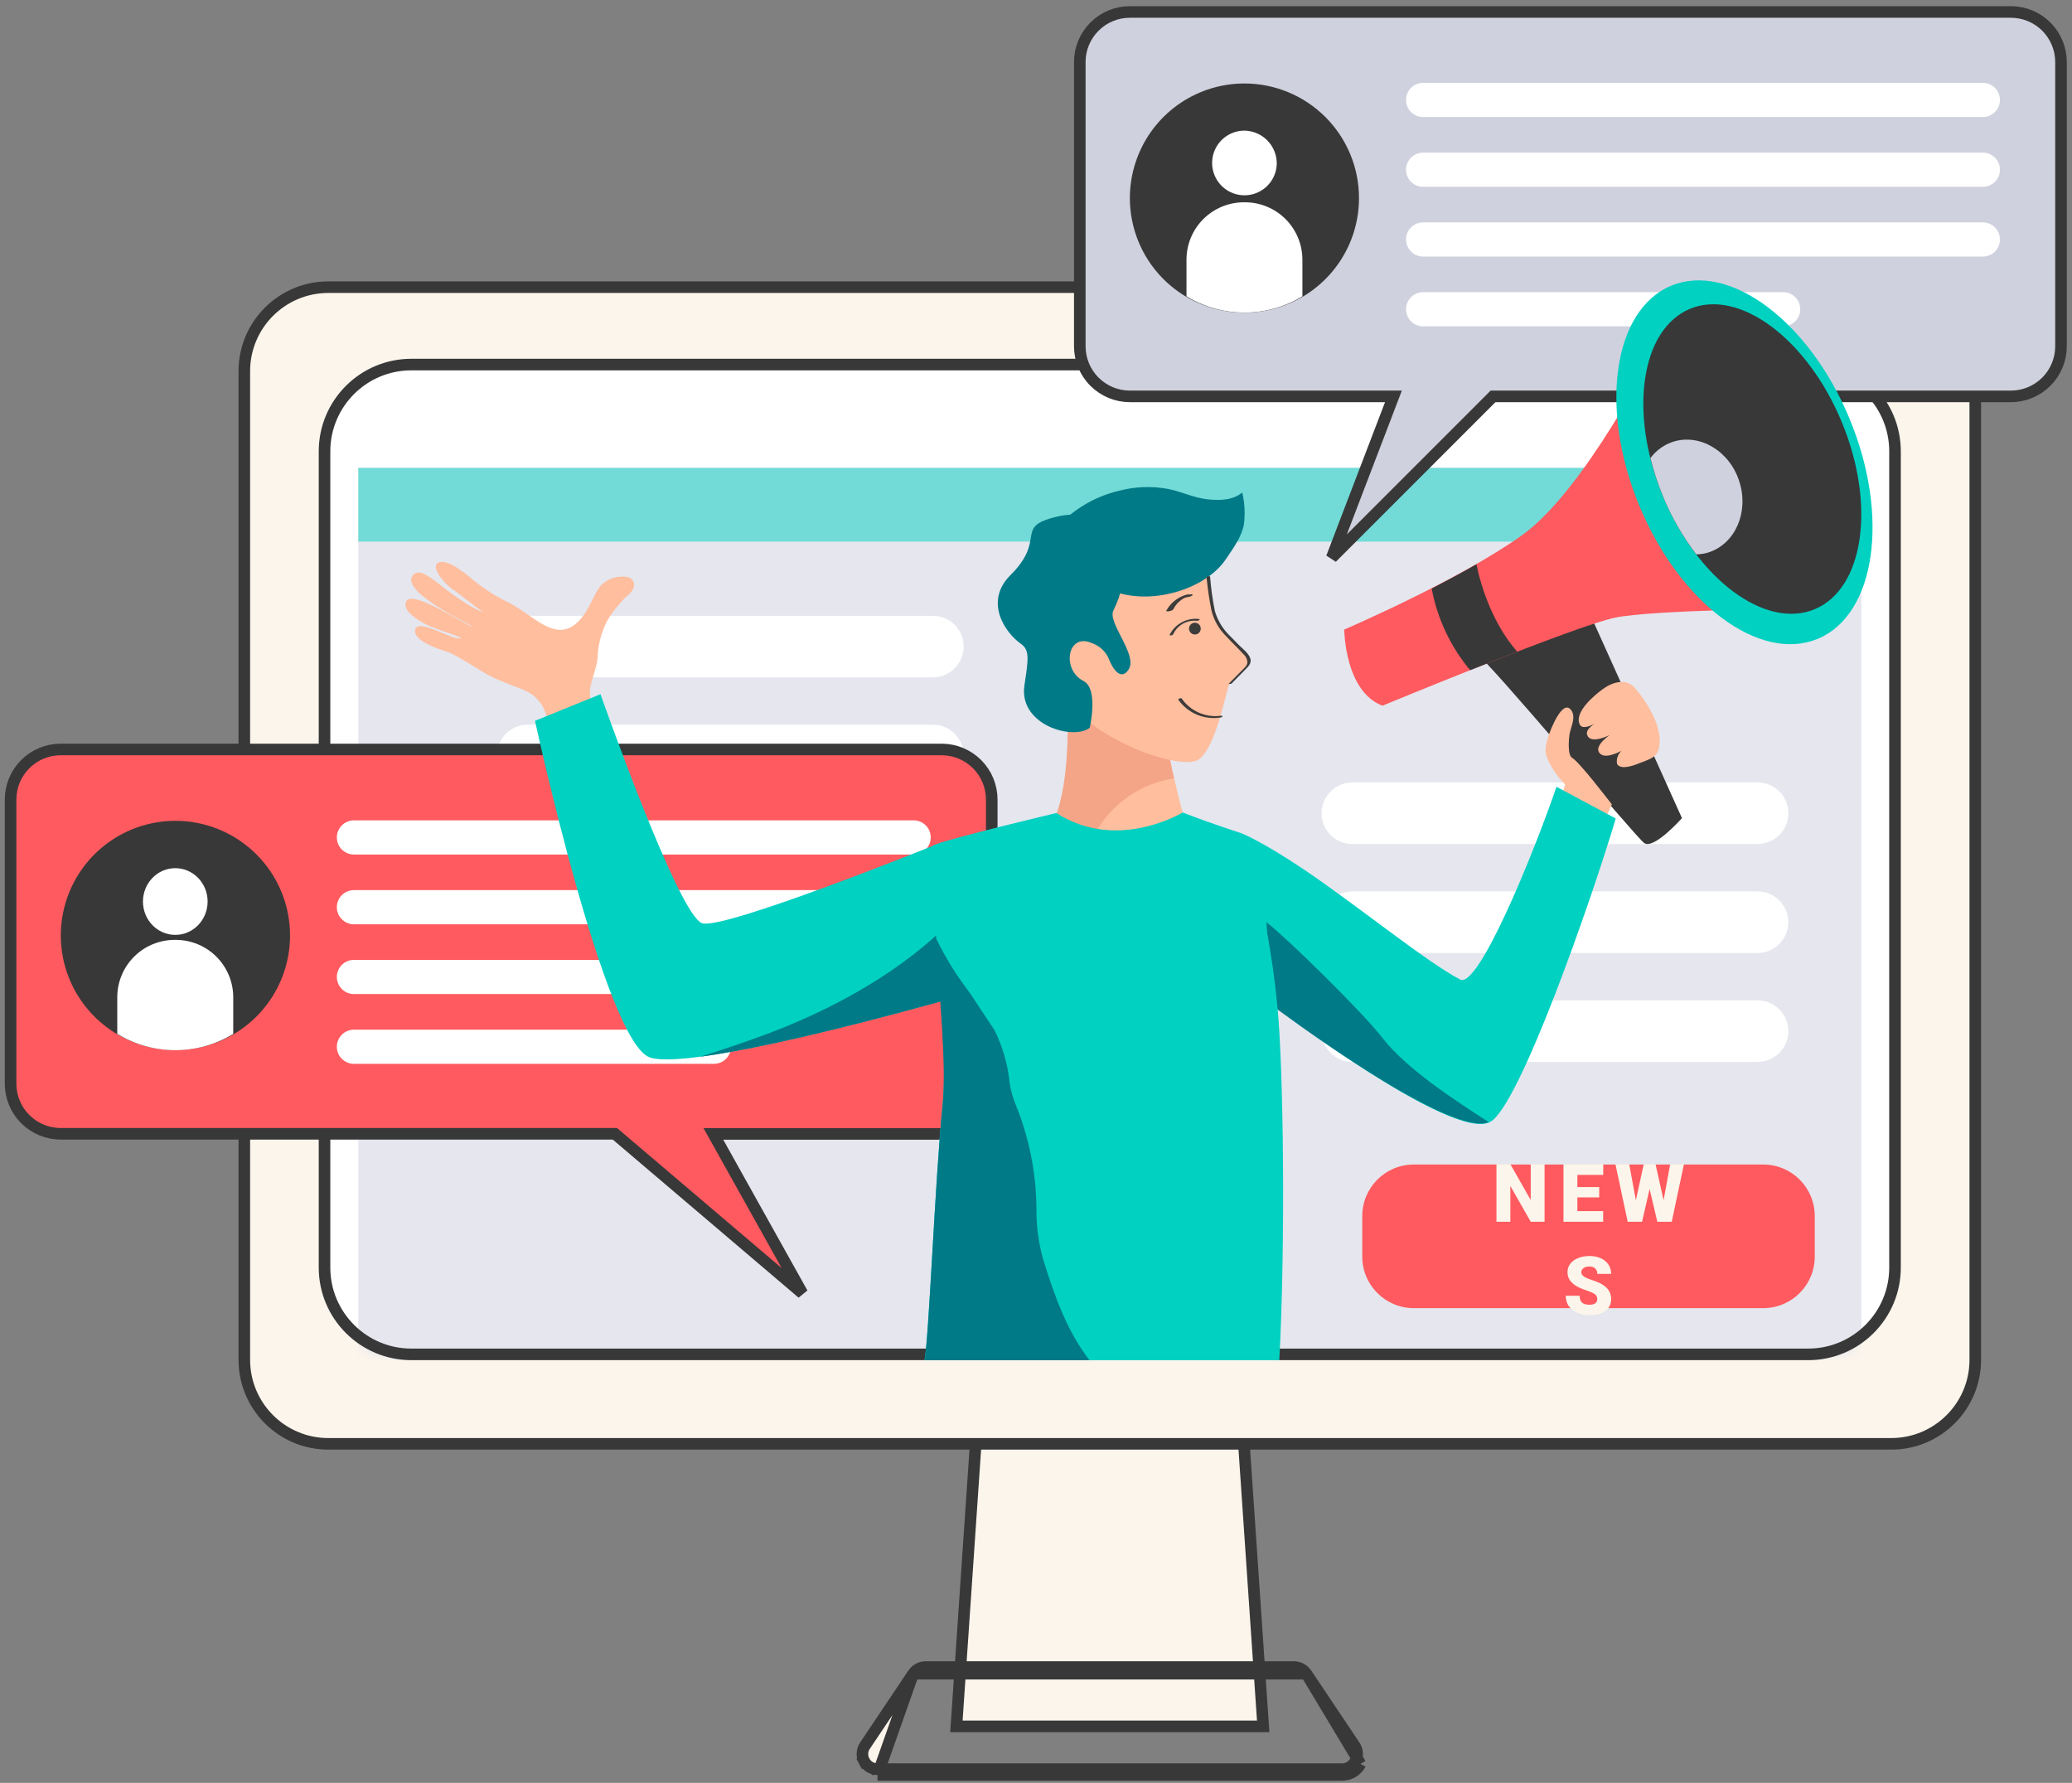 <svg width="179" height="154" viewBox="0 0 179 154" fill="none" xmlns="http://www.w3.org/2000/svg">
<rect x="0" y="0" width="179" height="154" fill="#808080" stroke="none"/>
<path d="M106.927 116.88L109.127 149.12H82.624L84.824 116.88H106.927Z" fill="#FCF5EB" stroke="#383838"/>
<path d="M75.806 153.314H115.941C116.268 153.315 116.589 153.227 116.87 153.06M75.806 153.314L75.807 152.814M75.806 153.314V152.814H75.807M75.806 153.314L78.889 144.573M75.807 152.814H115.941H115.943C116.179 152.815 116.411 152.752 116.614 152.63L116.87 153.06M75.807 152.814C75.571 152.814 75.34 152.75 75.137 152.628C74.935 152.507 74.77 152.333 74.659 152.125L74.218 152.36L74.659 152.125C74.547 151.917 74.495 151.682 74.507 151.446C74.518 151.211 74.594 150.983 74.725 150.787C74.725 150.787 74.725 150.787 74.725 150.787L78.889 144.573M116.87 153.06L116.614 152.63C116.816 152.509 116.982 152.335 117.093 152.127L117.534 152.362M116.87 153.06C117.151 152.892 117.38 152.651 117.534 152.362M117.534 152.362L117.093 152.127C117.204 151.919 117.257 151.684 117.245 151.448C117.232 151.212 117.156 150.984 117.024 150.788L117.023 150.787L112.859 144.573M117.534 152.362L112.859 144.573M112.859 144.573C112.859 144.572 112.859 144.572 112.859 144.572C112.739 144.395 112.578 144.25 112.39 144.149C112.201 144.049 111.991 143.997 111.777 143.997L111.777 143.997L79.971 143.997H79.971C79.757 143.997 79.546 144.049 79.358 144.149C79.169 144.25 79.008 144.395 78.889 144.572C78.889 144.572 78.889 144.573 78.889 144.573M112.859 144.573L78.889 144.573" fill="#FCF5EB" stroke="#383838"/>
<path d="M28.366 24.805H163.385C167.394 24.805 170.644 28.055 170.644 32.063V117.458C170.644 121.466 167.394 124.716 163.385 124.716H28.366C24.357 124.716 21.107 121.466 21.107 117.458V32.063C21.107 28.055 24.357 24.805 28.366 24.805Z" fill="#FCF5EB" stroke="#383838"/>
<path d="M156.211 30.99H35.535C31.117 30.99 27.535 34.572 27.535 38.99V109.487C27.535 113.905 31.117 117.487 35.535 117.487H156.211C160.63 117.487 164.211 113.905 164.211 109.487V38.99C164.211 34.572 160.63 30.99 156.211 30.99Z" fill="white"/>
<mask id="mask0" mask-type="alpha" maskUnits="userSpaceOnUse" x="27" y="30" width="138" height="88">
<path d="M156.211 30.99H35.535C31.117 30.99 27.535 34.572 27.535 38.99V109.487C27.535 113.905 31.117 117.487 35.535 117.487H156.211C160.63 117.487 164.211 113.905 164.211 109.487V38.99C164.211 34.572 160.63 30.99 156.211 30.99Z" fill="white"/>
</mask>
<g mask="url(#mask0)">
<path d="M160.802 40.409H30.953V117.483H160.802V40.409Z" fill="#E5E6EE"/>
</g>
<path d="M35.535 31.49H156.211C160.353 31.49 163.711 34.848 163.711 38.99V109.487C163.711 113.629 160.353 116.987 156.211 116.987H35.535C31.393 116.987 28.035 113.629 28.035 109.487V38.99C28.035 34.848 31.393 31.49 35.535 31.49Z" stroke="#383838"/>
<path opacity="0.5" d="M160.802 40.409H30.953V46.784H160.802V40.409Z" fill="#00D1C1"/>
<path d="M151.833 67.585H116.832C115.362 67.585 114.171 68.776 114.171 70.246C114.171 71.715 115.362 72.907 116.832 72.907H151.833C153.303 72.907 154.494 71.715 154.494 70.246C154.494 68.776 153.303 67.585 151.833 67.585Z" fill="white"/>
<path d="M151.833 76.996H116.832C115.362 76.996 114.171 78.187 114.171 79.657C114.171 81.126 115.362 82.318 116.832 82.318H151.833C153.303 82.318 154.494 81.126 154.494 79.657C154.494 78.187 153.303 76.996 151.833 76.996Z" fill="white"/>
<path d="M151.833 86.407H116.832C115.362 86.407 114.171 87.598 114.171 89.068C114.171 90.538 115.362 91.729 116.832 91.729H151.833C153.303 91.729 154.494 90.538 154.494 89.068C154.494 87.598 153.303 86.407 151.833 86.407Z" fill="white"/>
<path d="M80.589 53.188H45.588C44.118 53.188 42.927 54.379 42.927 55.849C42.927 57.318 44.118 58.51 45.588 58.51H80.589C82.059 58.51 83.25 57.318 83.25 55.849C83.25 54.379 82.059 53.188 80.589 53.188Z" fill="white"/>
<path d="M80.589 62.594H45.588C44.118 62.594 42.927 63.786 42.927 65.255C42.927 66.725 44.118 67.916 45.588 67.916H80.589C82.059 67.916 83.25 66.725 83.25 65.255C83.25 63.786 82.059 62.594 80.589 62.594Z" fill="white"/>
<path d="M62.042 98.687L69.315 111.71L53.261 98.054L53.121 97.934H52.937H5.241C4.094 97.934 2.993 97.478 2.181 96.667C1.37 95.856 0.914 94.755 0.914 93.607V69.057C0.916 67.911 1.373 66.813 2.184 66.003C2.995 65.193 4.095 64.738 5.241 64.738H81.37C82.513 64.743 83.607 65.2 84.414 66.01C85.221 66.819 85.675 67.915 85.677 69.058V93.616C85.677 94.763 85.222 95.864 84.41 96.675C83.599 97.487 82.498 97.943 81.35 97.943H62.478H61.626L62.042 98.687Z" fill="#FF5A5F" stroke="#383838"/>
<path d="M78.931 70.86H30.576C29.761 70.86 29.1 71.521 29.1 72.336C29.1 73.152 29.761 73.813 30.576 73.813H78.931C79.746 73.813 80.407 73.152 80.407 72.336C80.407 71.521 79.746 70.86 78.931 70.86Z" fill="white"/>
<path d="M78.931 76.886H30.576C29.761 76.886 29.1 77.547 29.1 78.363C29.1 79.178 29.761 79.839 30.576 79.839H78.931C79.746 79.839 80.407 79.178 80.407 78.363C80.407 77.547 79.746 76.886 78.931 76.886Z" fill="white"/>
<path d="M78.931 82.913H30.576C29.761 82.913 29.1 83.574 29.1 84.389C29.1 85.204 29.761 85.865 30.576 85.865H78.931C79.746 85.865 80.407 85.204 80.407 84.389C80.407 83.574 79.746 82.913 78.931 82.913Z" fill="white"/>
<path d="M61.678 88.94H30.576C29.761 88.94 29.1 89.601 29.1 90.416C29.1 91.231 29.761 91.892 30.576 91.892H61.678C62.493 91.892 63.154 91.231 63.154 90.416C63.154 89.601 62.493 88.94 61.678 88.94Z" fill="white"/>
<path d="M25.057 80.799C25.057 82.758 24.477 84.673 23.39 86.302C22.302 87.93 20.756 89.2 18.947 89.95C17.138 90.7 15.147 90.897 13.226 90.515C11.305 90.134 9.54 89.191 8.155 87.806C6.77 86.422 5.826 84.658 5.444 82.737C5.062 80.816 5.257 78.825 6.007 77.015C6.756 75.206 8.025 73.659 9.654 72.571C11.282 71.483 13.197 70.902 15.155 70.902C17.78 70.902 20.298 71.945 22.155 73.801C24.012 75.657 25.055 78.174 25.057 80.799Z" fill="#383838"/>
<path d="M15.143 80.754C16.685 80.754 17.936 79.464 17.936 77.872C17.936 76.281 16.685 74.991 15.143 74.991C13.6 74.991 12.35 76.281 12.35 77.872C12.35 79.464 13.6 80.754 15.143 80.754Z" fill="white"/>
<path d="M15.189 81.185H15.088C14.437 81.185 13.792 81.314 13.19 81.563C12.588 81.812 12.042 82.178 11.581 82.639C11.121 83.1 10.756 83.646 10.507 84.248C10.258 84.85 10.13 85.495 10.131 86.147V89.305C11.639 90.226 13.373 90.714 15.14 90.714C16.908 90.714 18.642 90.226 20.15 89.305V86.147C20.15 85.495 20.022 84.85 19.772 84.248C19.523 83.646 19.157 83.099 18.697 82.638C18.236 82.178 17.689 81.812 17.087 81.563C16.485 81.314 15.84 81.185 15.189 81.185Z" fill="white"/>
<path d="M115.048 48.172L120.119 34.918L120.379 34.239H119.652H97.61C96.463 34.238 95.363 33.782 94.551 32.971C93.74 32.159 93.284 31.059 93.283 29.912V5.361C93.283 4.214 93.739 3.113 94.55 2.302C95.362 1.49 96.462 1.034 97.61 1.034H173.739C174.884 1.039 175.98 1.496 176.788 2.307C177.596 3.118 178.05 4.216 178.05 5.361V29.912C178.049 31.056 177.595 32.154 176.787 32.965C175.979 33.776 174.883 34.234 173.739 34.239C173.738 34.239 173.738 34.239 173.738 34.239L129.189 34.239H128.982L128.836 34.386L115.048 48.172Z" fill="#D0D1DE" stroke="#383838"/>
<path d="M171.299 7.157H122.944C122.129 7.157 121.468 7.817 121.468 8.633C121.468 9.448 122.129 10.109 122.944 10.109H171.299C172.114 10.109 172.775 9.448 172.775 8.633C172.775 7.817 172.114 7.157 171.299 7.157Z" fill="white"/>
<path d="M171.299 13.183H122.944C122.129 13.183 121.468 13.844 121.468 14.659C121.468 15.475 122.129 16.135 122.944 16.135H171.299C172.114 16.135 172.775 15.475 172.775 14.659C172.775 13.844 172.114 13.183 171.299 13.183Z" fill="white"/>
<path d="M171.299 19.21H122.944C122.129 19.21 121.468 19.87 121.468 20.686C121.468 21.501 122.129 22.162 122.944 22.162H171.299C172.114 22.162 172.775 21.501 172.775 20.686C172.775 19.87 172.114 19.21 171.299 19.21Z" fill="white"/>
<path d="M154.045 25.236H122.944C122.129 25.236 121.468 25.897 121.468 26.712C121.468 27.527 122.129 28.188 122.944 28.188H154.045C154.861 28.188 155.522 27.527 155.522 26.712C155.522 25.897 154.861 25.236 154.045 25.236Z" fill="white"/>
<path d="M117.404 17.108C117.404 19.066 116.824 20.979 115.736 22.607C114.649 24.235 113.103 25.503 111.294 26.252C109.486 27.001 107.496 27.197 105.576 26.815C103.656 26.433 101.893 25.491 100.508 24.107C99.124 22.723 98.182 20.959 97.8 19.039C97.418 17.119 97.614 15.129 98.363 13.321C99.112 11.512 100.381 9.966 102.008 8.879C103.636 7.791 105.549 7.211 107.507 7.211C110.132 7.212 112.648 8.255 114.504 10.111C116.36 11.967 117.403 14.484 117.404 17.108Z" fill="#383838"/>
<path d="M110.3 14.164C110.283 14.713 110.104 15.244 109.787 15.691C109.47 16.139 109.028 16.483 108.516 16.681C108.004 16.879 107.446 16.922 106.91 16.804C106.374 16.687 105.885 16.414 105.503 16.02C105.121 15.626 104.864 15.129 104.763 14.589C104.662 14.05 104.722 13.493 104.936 12.988C105.15 12.483 105.507 12.052 105.965 11.748C106.422 11.445 106.958 11.283 107.507 11.283C108.259 11.295 108.976 11.605 109.5 12.146C110.023 12.686 110.311 13.412 110.3 14.164Z" fill="white"/>
<path d="M107.557 17.473H107.457C106.142 17.474 104.881 17.997 103.951 18.928C103.022 19.858 102.5 21.119 102.5 22.434V25.597C104.009 26.513 105.741 26.998 107.507 26.998C109.273 26.998 111.005 26.513 112.514 25.597V22.434C112.514 21.119 111.992 19.858 111.063 18.928C110.133 17.997 108.872 17.474 107.557 17.473Z" fill="white"/>
<path d="M152.328 100.589H122.136C119.679 100.589 117.687 102.581 117.687 105.038V108.544C117.687 111.002 119.679 112.994 122.136 112.994H152.328C154.785 112.994 156.777 111.002 156.777 108.544V105.038C156.777 102.581 154.785 100.589 152.328 100.589Z" fill="#FF5A5F"/>
<path d="M133.435 105.536H132.242L130.479 102.44V105.536H129.279V100.56H130.479L132.239 103.656V100.56H133.435V105.536ZM138.156 103.427H136.269V104.613H138.497V105.536H135.069V100.56H138.504V101.486H136.269V102.535H138.156V103.427ZM143.717 103.68L144.287 100.56H145.477L144.421 105.536H143.177L142.51 102.699L141.857 105.536H140.617L139.557 100.56H140.75L141.321 103.68L142.004 100.56H143.023L143.717 103.68ZM137.988 112.213C137.988 112.038 137.925 111.901 137.8 111.803C137.677 111.705 137.459 111.604 137.147 111.499C136.835 111.394 136.58 111.293 136.382 111.195C135.737 110.878 135.414 110.443 135.414 109.889C135.414 109.614 135.494 109.371 135.654 109.161C135.815 108.949 136.043 108.785 136.337 108.669C136.631 108.551 136.962 108.491 137.328 108.491C137.686 108.491 138.006 108.555 138.289 108.683C138.574 108.81 138.795 108.993 138.952 109.23C139.109 109.464 139.188 109.733 139.188 110.036H137.992C137.992 109.833 137.929 109.676 137.804 109.565C137.68 109.453 137.513 109.397 137.301 109.397C137.087 109.397 136.917 109.445 136.792 109.541C136.669 109.634 136.607 109.754 136.607 109.899C136.607 110.027 136.676 110.143 136.812 110.248C136.949 110.351 137.189 110.458 137.534 110.569C137.878 110.679 138.16 110.797 138.381 110.925C138.919 111.235 139.188 111.662 139.188 112.207C139.188 112.642 139.024 112.984 138.696 113.232C138.367 113.48 137.917 113.605 137.346 113.605C136.942 113.605 136.576 113.533 136.248 113.389C135.923 113.243 135.676 113.045 135.51 112.794C135.346 112.542 135.264 112.251 135.264 111.923H136.467C136.467 112.19 136.535 112.387 136.672 112.514C136.811 112.64 137.036 112.702 137.346 112.702C137.544 112.702 137.7 112.66 137.814 112.576C137.93 112.489 137.988 112.368 137.988 112.213Z" fill="#FCF5EB"/>
<path d="M100.483 61.009C98.468 61.377 96.412 61.467 94.372 61.278C93.641 61.21 92.922 61.054 92.229 60.812C92.326 63.353 92.347 69.317 90.552 71.783C90.552 71.783 91.202 74.719 96.494 74.802C101.787 74.886 102.366 70.898 102.366 70.898C102.366 70.898 100.592 64.763 100.483 61.009Z" fill="#FFBE9E"/>
<path d="M90.564 71.879C90.587 71.95 90.615 72.018 90.648 72.085C90.648 72.085 90.648 72.085 90.648 72.11C90.693 72.218 90.748 72.322 90.811 72.42C90.891 72.553 90.981 72.679 91.08 72.798L91.126 72.852C91.402 73.177 91.724 73.46 92.082 73.691L92.153 73.737C92.383 73.878 92.623 74.003 92.871 74.11L92.975 74.152C93.278 74.28 93.589 74.386 93.906 74.471C94.064 73.093 94.603 71.786 95.462 70.697C96.937 68.828 99.068 67.591 101.422 67.237C100.918 65.185 100.596 63.092 100.461 60.984C98.446 61.352 96.39 61.442 94.351 61.252C93.62 61.185 92.901 61.029 92.208 60.787C92.304 63.328 92.325 69.292 90.53 71.758V71.82C90.534 71.843 90.546 71.864 90.564 71.879Z" fill="#F4A587"/>
<path d="M93.152 46.733C93.152 46.733 101.82 44.171 103.217 46.272C104.613 48.373 104.345 51.766 104.924 53.259C105.502 54.752 107.65 56.329 107.859 56.928C108.069 57.528 106.417 58.669 106.182 59.134C105.947 59.6 105.075 64.511 103.569 65.593C102.063 66.675 93.986 63.802 91.986 59.986C89.985 56.169 90.824 47.987 93.152 46.733Z" fill="#FFBE9E"/>
<path d="M97.098 48.256C97.203 49.804 96.887 51.352 96.184 52.735C95.668 53.77 98.255 56.53 97.534 57.767C97.056 58.606 96.356 58.392 95.718 56.744C95.419 56.18 94.917 55.752 94.313 55.544C92.191 54.626 91.696 57.859 93.6 58.82C94.934 59.495 94.141 62.867 94.141 62.867C92.711 63.97 87.981 62.64 88.501 59.189C88.832 56.991 88.975 56.153 88.207 55.62C86.811 54.647 84.999 51.959 87.293 49.677C90.455 46.536 87.57 45.538 91.227 44.645C94.884 43.752 97.899 45.991 97.098 48.256Z" fill="#007A87"/>
<path d="M90.631 46.41C90.836 45.614 92.279 44.586 92.992 44.054C94.117 43.255 95.388 42.685 96.733 42.376C98.095 42.025 99.518 41.976 100.902 42.233C102.084 42.46 103.078 42.988 104.294 43.127C105.414 43.253 106.53 43.202 107.318 42.54C107.528 43.438 107.578 44.367 107.465 45.282C107.268 46.364 106.555 47.333 105.905 48.298C104.148 50.923 99.362 52.378 95.986 50.99C94.355 50.319 92.896 49.732 92.095 48.323C91.698 47.62 91.206 46.977 90.631 46.41Z" fill="#007A87"/>
<path d="M136.918 52.063L145.306 70.671C145.306 70.671 142.852 73.431 142.035 72.814C141.217 72.198 128.644 57.105 127.407 56.32C126.17 55.536 136.918 52.063 136.918 52.063Z" fill="#383838"/>
<path d="M116.13 54.379C116.13 54.379 116.163 59.73 119.434 60.955C119.434 60.955 136.209 54.01 139.564 53.343C142.919 52.676 155.207 52.571 155.207 52.571L142.848 30.474C142.848 30.474 136.918 42.334 131.5 46.222C126.081 50.109 116.13 54.379 116.13 54.379Z" fill="#FF5A5F"/>
<path d="M127.004 57.889C128.33 57.36 129.713 56.819 131.076 56.291C129.021 53.98 127.956 50.755 127.549 48.742C126.291 49.468 124.958 50.172 123.683 50.839C124.168 53.435 125.312 55.862 127.004 57.889Z" fill="#383838"/>
<path d="M159.783 36.169C163.276 44.59 162.043 53.108 157.027 55.184C152.011 57.26 145.117 52.123 141.623 43.697C138.13 35.272 139.363 26.758 144.379 24.678C149.394 22.598 156.293 27.744 159.783 36.169Z" fill="#00D1C1"/>
<path d="M159.108 36.45C162.077 43.613 161.028 50.856 156.763 52.626C152.498 54.395 146.631 50.021 143.658 42.854C140.684 35.687 141.737 28.444 146.002 26.674C150.267 24.905 156.138 29.283 159.108 36.45Z" fill="#383838"/>
<path d="M135.816 65.459C135.396 65.219 135.531 63.722 135.61 63.332C135.736 62.72 136.16 61.927 135.736 61.344C134.99 60.313 133.937 63.085 133.798 63.487C133.538 64.259 133.442 64.783 133.606 65.337C133.972 66.245 134.518 67.069 135.212 67.761C135.132 68.038 135.048 68.323 134.943 68.629C135.638 68.928 136.313 69.27 136.965 69.652C137.774 70.118 137.732 70.697 138.487 71.217L139.246 69.476C138.928 69.082 136.483 65.861 135.816 65.459Z" fill="#FFBE9E"/>
<path d="M141.188 59.369C140.462 58.589 139.334 58.891 138.458 59.528C137.816 59.998 135.971 61.487 136.47 62.569C136.889 63.471 139.254 61.478 139.254 61.478C138.382 62.229 136.738 62.833 137.157 63.575C137.615 64.414 139.674 63.219 140.139 62.888C139.674 63.005 137.359 64.41 138.286 65.144C138.923 65.647 140.622 64.59 141.133 64.234C140.45 64.439 139.519 65.047 139.699 65.991C139.997 66.511 141.028 66.167 141.603 65.932C142.471 65.58 143.28 65.446 143.356 64.368C143.378 64.175 143.388 63.98 143.385 63.785C143.3 62.958 143.039 62.159 142.622 61.441C142.232 60.693 141.75 59.998 141.188 59.369Z" fill="#FFBE9E"/>
<path d="M52.92 65.547C52.514 64.901 52.189 64.208 51.951 63.483C51.733 62.867 51.582 62.225 51.368 61.617C51.111 61.041 50.968 60.42 50.949 59.789C50.983 59.41 51.058 59.036 51.171 58.673C51.297 58.199 51.469 57.738 51.565 57.26C51.662 56.782 51.616 56.421 51.695 56.002C51.812 55.185 52.063 54.393 52.438 53.657C52.743 53.126 53.102 52.629 53.511 52.173C53.706 51.93 53.919 51.703 54.149 51.493C54.408 51.314 54.611 51.066 54.736 50.776C54.772 50.683 54.787 50.582 54.781 50.482C54.775 50.382 54.746 50.285 54.699 50.196C54.651 50.108 54.584 50.032 54.504 49.972C54.423 49.912 54.331 49.87 54.233 49.849C53.804 49.766 53.36 49.793 52.945 49.929C52.53 50.065 52.156 50.304 51.859 50.625C51.226 51.498 50.928 52.559 50.223 53.397C48.072 55.96 46.055 52.944 43.547 51.858C42.69 51.418 41.879 50.895 41.123 50.298C40.674 49.958 38.745 48.13 37.835 48.621C37.164 48.973 38.477 50.512 39.093 50.889C39.345 51.036 41.496 52.781 41.773 52.865C41.139 52.76 39.496 51.669 38.17 50.634C37.218 49.887 36.296 49.153 35.776 49.581C34.178 50.889 40.443 53.884 40.934 54.156C40.414 54.203 35.507 50.726 35.063 52.005C34.807 52.705 35.826 53.401 36.661 53.854C37.705 54.421 39.454 54.827 39.848 55.133C39.11 55.385 35.864 53.175 35.86 54.525C35.86 55.406 37.877 56.069 38.636 56.299C39.395 56.53 41.718 58.099 42.444 58.447C44.868 59.6 45.87 59.466 46.826 60.921C47.434 61.844 48.504 66.734 49.401 68.596L52.92 65.547Z" fill="#FFBE9E"/>
<path d="M134.465 67.962C132.301 74.253 127.679 85.392 126.153 84.612C123.288 83.144 117.128 78.107 112.523 75.025C108.958 72.634 107.172 71.938 107.172 71.938L110.376 87.136C110.376 87.136 125.566 98.674 128.749 96.904C131.265 95.511 137.413 77.973 139.585 70.701C139.585 70.701 134.515 67.992 134.465 67.962Z" fill="#00D1C1"/>
<path d="M119.417 89.64C117.706 87.417 111.172 81.017 109.403 79.654L109.914 86.859C109.914 86.859 125.226 98.371 128.614 96.924C125.708 95.058 121.514 92.341 119.417 89.64Z" fill="#007A87"/>
<path d="M81.397 72.743C81.397 72.743 62.717 80.292 60.683 79.755C58.649 79.218 51.876 59.965 51.876 59.965L46.219 62.263C46.219 62.263 52.262 90.043 56.15 91.343C60.038 92.643 83.225 85.941 83.225 85.941C83.225 85.941 83.607 79.197 81.397 72.743Z" fill="#00D1C1"/>
<path d="M65.46 89.607C63.812 90.194 62.138 90.777 60.457 91.284C68.379 90.24 83.225 85.95 83.225 85.95C83.291 83.589 83.151 81.228 82.805 78.892C78.222 83.861 71.679 87.376 65.46 89.607Z" fill="#007A87"/>
<path d="M150.255 41.579C149.416 38.941 146.828 37.415 144.513 38.165C143.742 38.425 143.068 38.914 142.58 39.566C142.859 40.687 143.219 41.786 143.658 42.854C144.396 44.65 145.366 46.342 146.543 47.886C146.904 47.879 147.263 47.821 147.608 47.715C149.923 46.96 151.11 44.213 150.255 41.579Z" fill="#D0D1DE"/>
<path d="M81.43 95.478C80.768 101.962 80.256 115.587 79.866 117.495H110.519C111.06 107.313 110.879 92.567 110.376 87.145C109.499 77.688 107.172 71.947 107.172 71.947C107.172 71.947 104.882 71.225 102.169 70.181C102.169 70.181 96.528 73.628 91.265 70.227C91.265 70.227 81.783 72.471 80.638 73.02C79.694 73.465 82.135 88.546 81.43 95.478Z" fill="#00D1C1"/>
<path d="M89.537 104.344C89.511 101.313 88.915 98.314 87.78 95.503C87.51 94.867 87.321 94.199 87.218 93.516C87.062 91.941 86.623 90.408 85.922 88.99C85.234 87.954 84.542 86.923 83.863 85.883C83.49 85.375 83.095 84.834 82.659 84.205C81.962 83.143 81.336 82.037 80.784 80.892C81.145 85.652 81.783 92.01 81.43 95.478C80.768 101.962 80.256 115.587 79.866 117.496H94.125C92.292 115.135 91.189 112.262 90.112 108.76C89.711 107.323 89.518 105.836 89.537 104.344Z" fill="#007A87"/>
<path d="M106.417 59.021C106.79 58.635 107.172 58.249 107.553 57.868C107.83 57.591 108.153 57.293 108.011 56.861C107.868 56.429 107.335 56.023 107.017 55.708C106.79 55.473 106.559 55.243 106.333 55.004C105.684 54.406 105.209 53.643 104.957 52.798C104.755 51.806 104.615 50.803 104.538 49.795C104.538 49.736 104.228 49.795 104.236 49.874C104.327 50.827 104.467 51.775 104.655 52.714C104.86 53.559 105.295 54.33 105.914 54.941C106.4 55.473 106.929 55.964 107.411 56.496C107.513 56.582 107.597 56.688 107.658 56.806C107.718 56.925 107.754 57.055 107.763 57.188C107.763 57.499 107.47 57.721 107.268 57.927C106.896 58.296 106.527 58.669 106.161 59.046C106.098 59.109 106.383 59.076 106.438 59.021H106.417Z" fill="#3C3C3B"/>
<path d="M101.803 60.451C102.207 61.017 102.76 61.459 103.401 61.729C104.041 61.998 104.744 62.085 105.431 61.978C105.477 61.978 105.603 61.94 105.607 61.877C105.611 61.814 105.523 61.819 105.477 61.823C104.829 61.913 104.169 61.822 103.57 61.559C102.971 61.296 102.457 60.872 102.084 60.334C102.03 60.263 101.736 60.359 101.803 60.451Z" fill="#3C3C3B"/>
<path d="M103.565 53.464C103.057 53.409 102.544 53.51 102.094 53.753C101.644 53.997 101.28 54.371 101.048 54.827C101.019 54.886 101.149 54.886 101.178 54.886C101.213 54.884 101.247 54.874 101.277 54.856C101.307 54.839 101.332 54.815 101.35 54.785C101.498 54.462 101.729 54.184 102.019 53.979C102.309 53.775 102.649 53.65 103.003 53.619C103.131 53.609 103.26 53.609 103.389 53.619C103.426 53.625 103.465 53.622 103.502 53.612C103.538 53.602 103.573 53.584 103.603 53.561C103.644 53.523 103.644 53.468 103.577 53.464H103.565Z" fill="#3C3C3B"/>
<path d="M102.692 51.322C102.285 51.404 101.901 51.575 101.566 51.821C101.232 52.067 100.955 52.383 100.755 52.747C100.709 52.84 100.969 52.802 100.998 52.798C101.077 52.782 101.154 52.758 101.229 52.727C101.277 52.709 101.321 52.678 101.354 52.638C101.521 52.304 101.768 52.016 102.072 51.8C102.144 51.746 102.221 51.698 102.302 51.657C102.34 51.636 102.302 51.657 102.323 51.657L102.378 51.632L102.441 51.602C102.441 51.602 102.508 51.573 102.466 51.602H102.491L102.55 51.581H102.583C102.65 51.561 102.512 51.581 102.583 51.581L102.747 51.54C102.805 51.54 103.044 51.46 103.028 51.372C103.011 51.284 102.734 51.372 102.701 51.372L102.692 51.322Z" fill="#3C3C3B"/>
<path d="M103.226 54.806C103.506 54.806 103.733 54.579 103.733 54.299C103.733 54.019 103.506 53.791 103.226 53.791C102.945 53.791 102.718 54.019 102.718 54.299C102.718 54.579 102.945 54.806 103.226 54.806Z" fill="#3C3C3B"/>
</svg>
